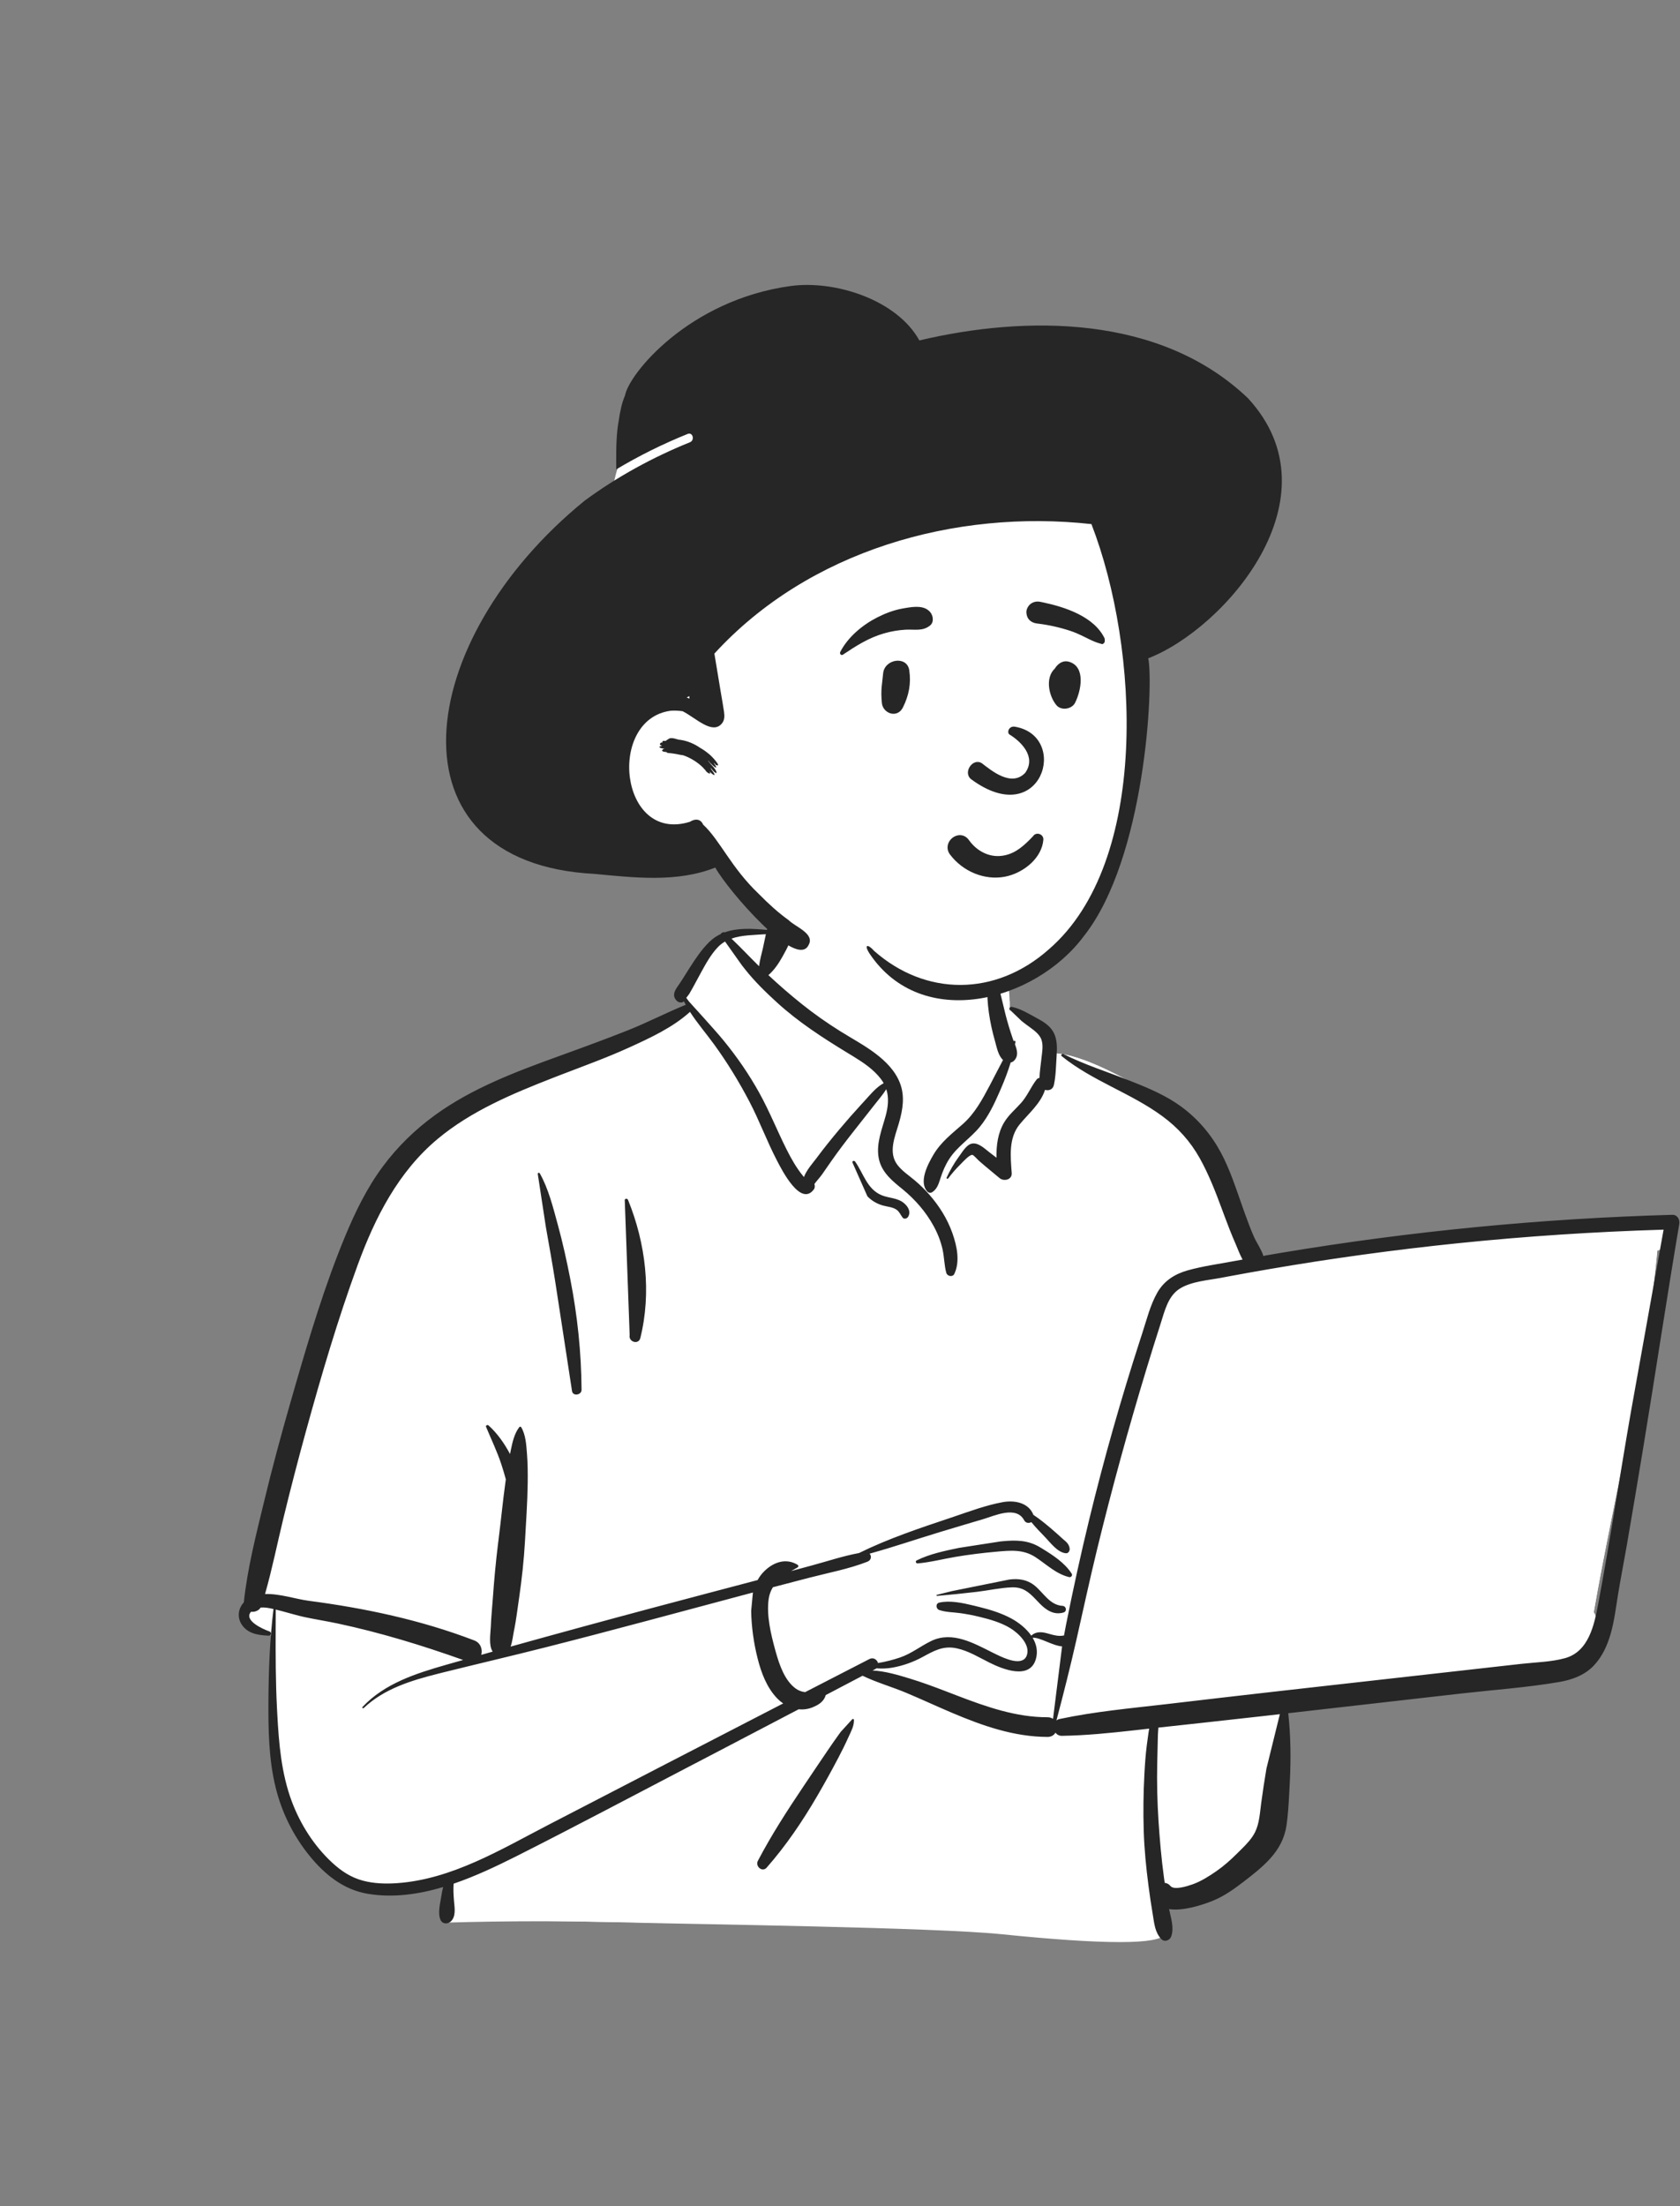 <svg width="1168" height="1533" viewBox="0 0 1168 1533" fill="none" xmlns="http://www.w3.org/2000/svg">
<rect x="0" y="0" width="1168" height="1533" fill="#808080" stroke="none"/>
<path fill-rule="evenodd" clip-rule="evenodd" d="M1143.08 848.472C1128.8 849.874 1114.52 851.274 1100.24 852.676C1031.86 857.901 963.495 868.813 895.63 875.362C893.94 872.612 890.633 873.065 888.625 874.976C881.853 874.383 874.264 869.207 868.129 874.591C867.93 874.563 867.731 874.53 867.53 874.511C856.608 853.548 849.058 831.189 841.731 808.8C837.054 795.035 830.762 781.71 819.134 772.468C799.29 758.693 753.822 730.76 730.521 731.934C730.134 727.762 728.189 723.462 724.996 720.684C732.034 708.685 703.893 700.856 701.908 702.247C703.18 662.159 684.323 627.345 642.743 619.362C605.492 611.6 552.51 610.296 532.476 649.225C530.273 648.977 507.762 648.86 505.584 649.104C502.198 644.815 465.008 685.457 480.251 699.606C343.978 759.888 266.493 752.695 228.775 922.164C223.676 938.084 223.305 955.505 217.92 971.07C198.764 1015.8 183.226 1063.43 179.359 1112.1C170.02 1114.5 168.946 1130.96 179.764 1133.35C183.896 1134.26 187.351 1135.5 190.364 1137.86C188.009 1177.75 197.656 1268.86 203.734 1268.58C216.127 1308.02 271.409 1319.15 310.547 1305.29C303.8 1317.99 310.547 1325.97 310.547 1332.75C451.374 1338.08 605.353 1335.01 746.141 1342.32C764.15 1342.06 783.093 1346.74 800.856 1344.05C811.688 1341.45 811.706 1324.42 800.718 1322.31L848.731 1311.88C847.658 1311.48 868.522 1297.6 884.291 1271.67C898.969 1242.66 888.979 1207.64 895.63 1176.08C947.575 1171.83 1000.38 1170.02 1051.75 1161.22C1058.76 1182.18 1089.08 1157.11 1098.72 1147.03C1098.71 1147.01 1098.7 1147 1098.69 1146.98C1103.35 1145.71 1107.09 1141.34 1107.22 1136.16C1110.49 1131.49 1111.17 1124.9 1108.04 1120.38C1122.42 1037.41 1144.34 952.7 1152.26 868.952C1155.06 868.332 1157.7 867.104 1159.93 865.212L1159.75 865.031C1163.54 860.807 1164.28 853.516 1157.96 849.927C1152.87 847.029 1148.61 847.928 1143.08 848.472Z" fill="white"/>
<path fill-rule="evenodd" clip-rule="evenodd" d="M600 1159L611 1166L701 1195L756 1202L801 1195V1272L810 1344C806 1351.33 768 1351.33 696 1344C650.102 1339.32 482.356 1337.06 444.164 1336.06L442 1336C397.12 1334.71 352.787 1334.71 309 1336V1309L434 1247L546 1184L600 1159ZM536.229 642.932L544.495 649.104L526.448 678.754L614.361 749.864V806.664L642.193 832.988L658.102 806.664L680.519 776.852L696.45 728.528L691.026 696.692L701.934 695.664C701.987 697.84 701.978 700.035 701.908 702.247C703.893 700.856 732.034 708.685 724.996 720.684C728.189 723.462 730.134 727.762 730.521 731.934C753.822 730.76 799.29 758.693 819.134 772.468C830.762 781.71 837.054 795.035 841.731 808.8L842.832 812.158L843.969 815.605L845.114 819.05C851.443 837.985 858.276 856.749 867.53 874.511C867.731 874.53 867.93 874.563 868.129 874.591C874.264 869.207 881.853 874.383 888.625 874.976C890.586 873.109 893.787 872.634 895.51 875.175L895.63 875.362L811.259 891.983L755.598 1087.23L707.126 1047.88L681.108 1051.75L612.399 1076.53L532.486 1097.29L350.055 1147.58H326.824L191.639 1114.94L179.456 1110.92C183.479 1062.66 198.92 1015.44 217.92 971.07C223.305 955.505 223.676 938.084 228.775 922.164C266.493 752.695 343.978 759.888 480.251 699.606C465.008 685.457 502.198 644.815 505.584 649.104L505.798 649.085L506.259 649.06L506.854 649.04C512.17 648.885 530.5 649.002 532.476 649.225C533.622 646.998 534.876 644.902 536.229 642.932Z" fill="white"/>
<path fill-rule="evenodd" clip-rule="evenodd" d="M1156.57 854.4L1154.05 868.405C1153.46 868.601 1152.85 868.766 1152.23 868.903C1151.44 877.251 1150.51 885.61 1149.47 893.975L1133.89 980.814C1131.2 996.178 1128.65 1011.57 1126.12 1026.97L1122.76 1043.52L1120.68 1053.8C1116.2 1076.07 1111.84 1098.26 1108.01 1120.33C1108.59 1121.16 1109.04 1122.06 1109.36 1123.01L1109.07 1124.25L1108.86 1125.08L1108.65 1125.9C1105.64 1137.5 1100.39 1148.75 1088.01 1152.17C1078.68 1154.74 1068.44 1154.97 1058.8 1155.99L1057.73 1156.11L889.069 1175.07C868.69 1177.36 848.321 1179.72 827.953 1182.11L810.296 1184.18C785.686 1187.03 760.934 1189.27 736.686 1194.43C735.795 1194.62 735.057 1194.98 734.455 1195.45C739.338 1176.96 744.012 1158.5 748.248 1139.83C753.016 1118.82 757.541 1097.77 762.641 1076.83C772.915 1034.65 784.432 992.746 797.04 951.203C799.686 942.484 802.393 933.782 805.159 925.101L807.101 919.032L808.595 914.196C810.906 906.823 813.767 899.245 820.546 895.177C828.48 890.417 839.299 889.628 848.297 887.982L854.39 886.837C863.506 885.136 872.634 883.5 881.773 881.928C925.529 874.402 969.533 868.365 1013.7 863.83C1059.66 859.111 1105.78 856.044 1151.95 854.545L1156.57 854.4ZM737.95 1143.94L738.38 1143.98L732.08 1194.34C731.073 1193.64 729.794 1193.2 728.233 1193.21C707.569 1193.27 687.76 1186.66 668.6 1179.4L665.682 1178.29L657.547 1175.16C649.278 1172 640.965 1168.9 632.497 1166.33L629.074 1165.3L627.334 1164.78C620.923 1162.91 614.178 1161.21 607.509 1160.79L606.6 1160.74L608.542 1159.72C608.826 1159.57 609.075 1159.4 609.296 1159.22C612.967 1159.49 616.645 1159.42 620.517 1158.72C627.799 1157.41 634.88 1154.88 641.382 1151.35L644.286 1149.78L645.475 1149.14L646.26 1148.74L647.041 1148.34C652.626 1145.56 657.965 1143.82 665.016 1145.3C673.021 1146.98 680.035 1151.3 687.25 1154.94L688.531 1155.58L689.392 1156L690.269 1156.41L691.158 1156.81C700.915 1161.2 716.443 1165.94 720.184 1152.68C721.687 1147.35 720.51 1142.36 717.902 1137.98C722.762 1137.56 731.445 1143.29 737.95 1143.94ZM980.828 978.016L980.945 978.62C982.325 986.047 978.865 993.153 973.629 998.332C969.334 1002.58 961.733 1004.94 959.58 1011.05C958.354 1014.53 959.658 1017.83 962.176 1020.13L961.596 1020.41L961.029 1020.7L960.476 1020.99L959.936 1021.29L959.41 1021.59C950.856 1026.5 943.89 1034.49 951.605 1044.15C960.357 1055.1 978.644 1055.45 991.528 1054.59L992.396 1054.53C1004.89 1053.6 1019.69 1049.4 1026.46 1037.86C1029.57 1032.57 1029.23 1026.17 1024.9 1021.64C1022.28 1018.91 1017.62 1016.11 1013.35 1015.77C1013.54 1013.37 1013.25 1011.04 1012.4 1009.08C1010.57 1004.83 1005.7 1001.98 1000.99 1001.87C1001.37 992.864 994.158 983.97 988.844 976.768L988.302 976.029L987.775 975.302C985.337 971.91 980.121 973.811 980.828 978.016ZM987.957 987.605L992.798 1005.74L992.715 1005.89C991.01 1009.13 995.48 1012.8 998.131 1010.08L998.398 1009.79C1001.54 1006.54 1006.37 1010.91 1006.44 1014.37C1006.52 1019.24 1003.35 1023.01 999.574 1025.49L999.31 1025.66L998.614 1026.1C995.514 1028.14 997.861 1032.43 1001.27 1031.91C1005.48 1031.26 1008.94 1027.92 1011.07 1023.74C1013.35 1024.39 1015.94 1024.32 1018.33 1025.66C1024.37 1029.03 1020.9 1034.94 1016.97 1038.52L1016.81 1038.66L1016.49 1038.94C1009.27 1045.09 999.444 1047.23 990.183 1047.69L989.649 1047.71C980.294 1048.11 968.106 1048.25 960.088 1042.74C955.098 1039.32 953.653 1034.46 957.876 1029.87C960.264 1027.27 962.675 1024.64 965.157 1022.11C968.872 1023.88 972.19 1023.16 975.989 1021.49C976.476 1021.27 976.206 1020.53 975.729 1020.53C973.633 1020.52 965.942 1016.63 965.568 1014.15C965.223 1011.85 969.477 1009.91 971.546 1008.79L971.846 1008.63L972.106 1008.48C974.27 1007.17 976.307 1005.64 978.169 1003.93C982.895 999.577 986.327 994.121 987.826 988.15L987.957 987.605Z" fill="white"/>
<path fill-rule="evenodd" clip-rule="evenodd" d="M535.072 640.184C539.315 629.521 553.658 633.666 552.059 644.868C551.102 651.578 547.427 658.665 544.126 664.546C541.438 669.333 538.372 674.005 534.215 677.593C541.615 684.497 549.296 691.149 557.172 697.465C565.766 704.356 574.803 710.708 584.144 716.546C592.335 721.666 600.896 726.202 608.617 732.044C615.796 737.475 622.336 744.007 625.664 752.534C629.209 761.614 627.668 770.992 625.058 780.066L624.758 781.092C622.091 790.082 617.474 800.919 623.876 809.389C627.135 813.701 631.873 816.755 635.964 820.202C639.6 823.266 643.013 826.598 646.143 830.177C652.968 837.979 658.519 846.758 662.022 856.54L662.335 857.429C665.338 866.088 667.532 876.696 663.475 885.198C662.311 887.635 658.557 886.843 657.905 884.47C656.431 879.094 656.508 873.464 655.272 868.012C653.986 862.342 651.846 856.96 649.051 851.868C643.643 842.017 636.319 833.603 627.666 826.489L625.076 824.383C618.326 818.843 612.124 812.966 610.754 803.798C609.288 793.989 613.218 784.645 615.745 775.361C617.506 768.891 618.081 762.689 616.178 756.842C613.853 760.637 610.681 764.239 608.172 767.452C603.175 773.853 598.131 780.215 593.1 786.589C587.942 793.125 582.911 799.764 578.12 806.575C575.977 809.622 573.857 812.687 571.744 815.755C570.155 818.061 567.939 820.365 566.207 822.717C566.628 823.975 566.596 825.425 565.833 826.455C556.648 838.865 543.581 812.971 540.173 806.429C533.233 793.106 528.068 778.952 521.105 765.632C513.89 751.824 505.674 738.384 496.517 725.778C490.978 718.153 484.77 710.991 479.703 703.124C467.766 713.948 452.058 721.204 437.63 727.784C421.777 735.013 405.308 740.918 389.055 747.188L384.254 749.053C356.249 759.983 327.56 771.99 304.283 791.403C276.93 814.216 260.748 846.012 248.701 878.938C234.833 916.843 223.36 955.771 212.665 994.674C207.192 1014.58 201.999 1034.57 197.117 1054.63C192.815 1072.31 189.249 1090.15 184.269 1107.64C194.369 1107.29 205.888 1111.2 214.511 1112.33C253.81 1117.47 292.58 1125.67 329.683 1139.87C334.266 1141.62 335.592 1146.2 334.594 1149.91C337.237 1149.16 339.878 1148.41 342.521 1147.66C339.625 1143.23 341.007 1135.29 341.235 1130.38L341.249 1130.04C341.483 1123.49 342.194 1116.93 342.655 1110.38C343.533 1097.92 344.675 1085.54 346.195 1073.14L346.583 1070.04C348.305 1056.55 349.578 1042.99 351.457 1029.52L351.679 1027.98C350.778 1024.53 349.729 1021.13 348.628 1017.74C345.694 1008.72 341.553 1000.22 337.924 991.482C337.496 990.453 338.962 989.862 339.647 990.479C345.793 996.008 350.675 1003.02 354.597 1010.36C354.665 1010.01 354.725 1009.67 354.796 1009.32L355.243 1007.12C356.347 1001.74 357.689 996.092 360.985 991.735C361.336 991.272 362.03 991.175 362.362 991.735C365.516 997.072 365.869 1003.83 366.354 1009.9C366.903 1016.77 366.972 1023.73 366.875 1030.62C366.686 1044.08 365.737 1057.58 364.981 1071.03C364.239 1084.23 362.783 1097.27 360.906 1110.35L360.549 1112.81C359.631 1119.03 358.88 1125.33 357.67 1131.52L357.328 1133.2C356.681 1136.26 356.283 1140.59 354.995 1144.18C388.133 1134.94 421.322 1125.9 454.574 1117.03C478.607 1110.62 502.665 1104.3 526.713 1097.94C527.982 1095.65 529.562 1093.52 531.534 1091.61C538.031 1085.32 546.641 1082.51 554.538 1087.35C555.18 1087.75 555.234 1088.75 554.538 1089.13C553.025 1089.96 551.509 1090.81 550.02 1091.69L564.46 1087.78C575.253 1084.86 586.175 1081.2 597.222 1079.16C617.569 1069.12 639.453 1061.85 660.887 1054.67L663.413 1053.82C674.387 1050.08 685.739 1045.89 697.078 1043.81C705.379 1042.29 715.123 1044.13 718.461 1052.63C722.687 1055.42 726.663 1058.69 730.5 1061.91C733.274 1064.23 735.933 1066.71 738.637 1069.11L739.135 1069.55C741.346 1071.47 743.097 1072.75 743.64 1075.81C743.92 1077.38 742.918 1079.52 740.973 1079.31C735.022 1078.67 730.183 1071.77 726.147 1067.65C723.029 1064.47 719.886 1061.18 717.04 1057.68C715.381 1058.58 713.107 1058.42 712.051 1056.42C706.575 1046.05 691.574 1053.24 683.274 1055.69L671.384 1059.21C665.439 1060.98 659.497 1062.75 653.565 1064.55C637.261 1069.5 621.037 1075.04 604.585 1079.59C606.057 1081.21 605.854 1084.08 603.058 1085.18C590.18 1090.23 576.052 1092.84 562.673 1096.31C554.226 1098.5 545.784 1100.71 537.345 1102.92C535.898 1105.27 534.857 1107.92 534.419 1111.01C532.808 1122.36 535.914 1135.45 538.94 1146.43L539.396 1148.07C541.883 1156.89 545.542 1167.71 553.157 1173.29C555.016 1174.65 557.383 1175.59 559.769 1175.81C574.676 1168.13 589.582 1160.46 604.497 1152.8C607.26 1151.39 609.813 1153.31 610.433 1155.59C615.692 1154.73 620.939 1153.37 625.718 1151.75C633.748 1149.02 640.018 1143.82 647.546 1140.22C662.112 1133.26 676.987 1141.81 690.028 1148.31L693.034 1149.78C698.882 1152.62 711.049 1158.07 713.856 1150.31C716.57 1142.8 707.989 1134.78 702.447 1131.4C695.841 1127.37 688.149 1125.22 680.683 1123.42C676.42 1122.39 672.105 1121.56 667.764 1120.95C662.84 1120.25 657.754 1120.36 653.013 1118.76C650.657 1117.97 650.295 1114.23 653.013 1113.61C660.311 1111.95 669.021 1113.76 676.637 1115.61L680.618 1116.59C688.291 1118.47 696.038 1120.84 703.027 1124.59C708.109 1127.33 713.473 1131.48 716.977 1136.56C720.02 1133.73 723.807 1133.82 727.752 1134.87L729.893 1135.47C733.429 1136.45 736.295 1137.12 739.736 1136.44C740.196 1133.94 740.662 1131.44 741.161 1128.93C746.064 1104.32 751.441 1079.8 757.374 1055.41C767.608 1013.34 779.45 971.735 792.8 930.556L794.14 926.439C797.219 917.02 799.697 906.758 804.661 898.105C809.356 889.923 816.878 885.21 825.815 882.714C835.957 879.882 846.614 878.4 856.96 876.487C859.268 876.061 861.582 875.656 863.892 875.237C861.94 871.712 860.482 867.711 859.17 864.641L858.94 864.109C856.12 857.68 853.587 851.136 851.141 844.556L849.312 839.61C844.895 827.699 840.336 815.984 834.127 804.844C827.591 793.12 818.92 783.535 808.111 775.602C786.073 759.426 759.51 751.175 738.135 733.888C737.259 733.18 738.382 731.969 739.271 732.417C753.704 739.669 769.285 744.6 784.297 750.504L787.258 751.672C799.124 756.376 811.174 761.497 821.444 769.112C832.894 777.604 841.912 788.15 848.69 800.691C855.37 813.053 859.643 826.89 864.356 840.094L865.616 843.612C867.517 848.888 869.481 854.148 871.731 859.282C873.517 863.358 876.85 868.011 878.365 872.667C882.51 871.948 886.654 871.227 890.803 870.534C980.67 855.53 1071.54 846.714 1162.61 844.135C1166.18 844.034 1168.02 847.434 1167.49 850.542C1158.75 902.223 1150.99 954.081 1142.47 1005.8C1138.75 1028.37 1134.95 1050.93 1131.07 1073.48C1129.1 1084.9 1126.83 1096.28 1124.96 1107.71C1123.46 1116.95 1122.37 1126.26 1119.79 1135.29C1117.47 1143.38 1113.92 1151.18 1108.08 1157.35C1101.79 1164.01 1093.01 1167.23 1084.17 1168.75C1061.72 1172.61 1038.71 1174.19 1016.08 1176.76L895.637 1190.46C897.397 1206.46 897.529 1222.21 896.721 1238.4L896.261 1247.23C895.884 1254.34 895.435 1261.46 894.414 1268.49C893.134 1277.31 889.098 1284.78 883.153 1291.37C877.694 1297.43 871.062 1302.59 864.611 1307.54C857.915 1312.68 850.996 1317.64 843.123 1320.81L842.101 1321.22C835.194 1323.91 822.237 1328.09 812.797 1326.56C814.031 1332.75 816.419 1339.4 814.302 1345.51C813.32 1348.35 809.605 1349.77 807.329 1347.35C802.82 1342.56 802.468 1336.24 801.4 1329.99C800.289 1323.48 799.331 1316.95 798.48 1310.41C796.834 1297.76 795.553 1284.99 795.162 1272.24C794.76 1259.13 794.915 1246.01 795.621 1232.93C795.984 1226.2 796.434 1219.49 797.287 1212.81C797.651 1209.96 798.023 1207.11 798.448 1204.27C798.603 1203.23 798.775 1202.2 798.96 1201.17L788.149 1202.39C771.572 1204.24 754.988 1205.92 738.294 1206.18C736.317 1206.21 734.796 1205.3 733.802 1203.99C732.743 1205.72 730.899 1206.95 728.258 1206.94C704.945 1206.86 683.235 1199.23 662.031 1190.25C651.343 1185.72 640.821 1180.82 630.117 1176.32C620.126 1172.13 609.445 1169.14 599.695 1164.42L574.075 1177.86C573.887 1178.52 573.646 1179.14 573.39 1179.67C571.722 1183.07 568.433 1184.92 565.074 1186.31C561.85 1187.65 558.511 1188.06 555.258 1187.73C535.828 1197.91 516.393 1208.08 496.945 1218.23L477.493 1228.37C438.737 1248.55 400.134 1269.06 361.134 1288.76L358.263 1290.21C344.792 1296.96 330.327 1303.81 315.378 1308.92C315.112 1312.7 315.28 1316.38 315.597 1320.39L315.673 1321.26C316.119 1325.99 317.075 1331.92 313.278 1335.29C311.303 1337.04 307.775 1337.05 306.432 1334.41C303.995 1329.62 306.183 1322.07 306.955 1316.86C307.229 1315.01 307.563 1313.11 308.057 1311.26C290.919 1316.36 273.262 1318.84 255.822 1315.97C238.842 1313.18 225.691 1302.49 215.089 1289.4C203.9 1275.6 195.949 1259.51 191.683 1242.26C186.828 1222.63 186.511 1202.36 186.625 1182.25C186.746 1160.84 187.538 1139.33 190.142 1118.06C187.289 1117.39 184.125 1116.81 181.242 1117.01C179.814 1119.3 177.044 1120.26 174.541 1119.96C169.098 1125.97 182.904 1132.1 187.316 1133.64C188.848 1134.17 188.684 1136.66 186.917 1136.58L185.804 1136.53C178.986 1136.17 171.943 1135 167.935 1128.67C164.723 1123.59 165.688 1117.58 169.517 1113.43C172.046 1089.52 178.092 1066.24 183.719 1042.91C189.241 1020.02 195.382 997.268 201.891 974.635L204.809 964.505C215.057 929.016 225.769 893.241 239.906 859.163C246.965 842.147 255.097 825.444 266.12 810.607C276.395 796.776 288.526 784.941 302.47 774.833C328.465 755.987 358.967 744.6 388.937 733.751L390.279 733.266C405.81 727.648 421.303 721.963 436.657 715.876C450.236 710.493 463.245 703.668 476.76 698.204C476.321 697.407 475.897 696.601 475.489 695.786L475.239 695.996C475.196 696.03 475.152 696.063 475.107 696.094C473.748 697.036 471.747 696.573 470.627 695.516C467.464 692.532 468.535 689.22 470.646 686.125L470.921 685.731C473.503 682.114 475.806 678.29 478.189 674.542L479.681 672.198C483.681 665.937 487.884 659.633 493.218 654.458C495.688 652.06 498.392 650.266 501.257 648.929C501.012 648.411 503.16 647.352 503.769 647.885C512.846 644.563 523.289 645.259 533.185 646.175M889.809 1191.13L877.189 1192.56C863.305 1194.14 849.415 1195.67 835.524 1197.18L805.352 1200.46C805.275 1202.18 805.066 1203.86 805.028 1205.16C804.831 1211.86 804.684 1218.56 804.545 1225.26C804.266 1238.69 804.572 1252.13 805.456 1265.53C806.313 1278.51 807.441 1291.5 809.195 1304.4L809.554 1306.98L809.762 1308.34C811.193 1308.47 812.599 1309.15 813.768 1310.55C816.32 1313.6 825.561 1310.64 829.17 1309.35C835.105 1307.24 840.694 1303.67 845.851 1300.09C850.887 1296.6 855.422 1292.53 859.78 1288.23L863.345 1284.71C866.892 1281.18 870.443 1277.43 872.616 1273C875.563 1266.98 875.944 1259.6 876.808 1253.06C877.872 1245 879.139 1236.95 880.478 1228.93M523.454 1106.58L522.145 1106.93C474.594 1119.56 427.114 1132.57 379.417 1144.65C355.813 1150.63 332.097 1156.17 308.464 1162.03L304.638 1162.99C285.994 1167.7 267.126 1173.37 252.849 1186.9C252.322 1187.39 251.557 1186.63 252.053 1186.1C267.44 1169.72 289.324 1162.79 310.336 1156.77C314.22 1155.66 318.109 1154.58 321.994 1153.47C293.418 1143.29 264.391 1134.42 234.694 1128.1C227.047 1126.47 219.311 1125.28 211.67 1123.65C206.341 1122.5 201.137 1120.86 195.864 1119.49L191.717 1118.45L191.662 1131.55C191.593 1150.12 191.626 1168.67 192.573 1187.23L192.752 1190.67C193.857 1211.33 195.582 1232.41 202.913 1251.89C208.87 1267.72 218.365 1282.63 230.782 1294.16C237.065 1299.99 243.82 1304.53 252.17 1306.78C259.923 1308.86 268.046 1309.1 276.016 1308.55C314.245 1305.88 348.275 1285.11 381.483 1267.92C435.8 1239.79 490.123 1211.69 544.495 1183.67C543.025 1182.67 541.641 1181.51 540.382 1180.21C533.091 1172.68 529.245 1162.37 526.719 1152.39C524.03 1141.76 522.422 1130.37 522.235 1119.4M592.637 1194.53C593.117 1194.27 593.673 1194.59 593.695 1195.13C593.863 1199.29 591.568 1203.38 589.853 1207.12L589.672 1207.52C587.589 1212.16 585.308 1216.73 582.949 1221.23C578.234 1230.22 573.334 1239.11 568.22 1247.88C557.936 1265.52 546.508 1282.42 533 1297.78C529.949 1301.25 524.931 1296.8 526.889 1293.07C536.329 1275.06 547.334 1258.05 558.662 1241.2C564.333 1232.76 570 1224.31 575.727 1215.91C578.116 1212.4 580.536 1208.91 583.021 1205.47L584.52 1203.41M1156.59 854.45C1108.87 855.891 1061.21 859.003 1013.72 863.88C969.558 868.415 925.554 874.452 881.798 881.978C872.659 883.55 863.531 885.186 854.414 886.887L848.946 887.915C839.828 889.643 828.689 890.356 820.571 895.227C812.012 900.362 809.699 911.094 806.851 919.944C803.503 930.352 800.24 940.79 797.065 951.253C784.457 992.796 772.94 1034.7 762.666 1076.88C757.566 1097.82 753.041 1118.87 748.273 1139.88C744.037 1158.55 739.363 1177.01 734.48 1195.5C735.082 1195.03 735.82 1194.67 736.711 1194.48C760.959 1189.32 785.71 1187.08 810.321 1184.23L812.702 1183.95C838.161 1180.96 863.62 1177.99 889.094 1175.12L1057.75 1156.16C1067.7 1155.04 1078.36 1154.89 1088.04 1152.22C1104.49 1147.68 1108.35 1129.28 1111.11 1114.62L1111.2 1114.18C1119.52 1069.91 1126.15 1025.25 1133.91 980.864M738.405 1144.03C731.857 1143.6 722.895 1137.6 717.927 1138.03C720.535 1142.41 721.712 1147.4 720.209 1152.73C716.026 1167.56 697.109 1159.89 687.997 1155.35C680.526 1151.64 673.312 1147.09 665.041 1145.35C655.671 1143.38 649.323 1147.1 641.407 1151.4C634.905 1154.93 627.824 1157.46 620.542 1158.77C616.67 1159.47 612.992 1159.54 609.321 1159.27C609.1 1159.45 608.851 1159.62 608.567 1159.77L606.625 1160.79C615.406 1161.19 624.35 1163.9 632.522 1166.38C640.99 1168.95 649.303 1172.05 657.572 1175.21L665.706 1178.34C685.772 1186.02 706.542 1193.32 728.258 1193.26C729.819 1193.25 731.098 1193.69 732.105 1194.39M701.769 1097.56C708.238 1096.76 714.209 1097.61 719.378 1101.82C725.612 1106.9 729.8 1115.32 738.762 1115.88C741.375 1116.04 741.982 1119.71 739.385 1120.48C732.714 1122.45 727.313 1118.85 722.768 1114.16L719.712 1110.97C715.221 1106.32 711.078 1102.72 703.457 1103C695.295 1103.3 687.119 1105.18 679.01 1106.14C669.824 1107.23 660.64 1108.15 651.425 1108.95C650.997 1108.99 650.924 1108.32 651.325 1108.22L661.646 1105.65M695.525 1071.11L696.592 1071C705.985 1070.09 714.576 1070.05 722.966 1075.11L724.575 1076.08C732.139 1080.68 740.372 1086.09 745.102 1093.54C745.876 1094.76 744.597 1096.19 743.302 1095.88C734.211 1093.7 727.565 1087.03 719.92 1082.04C711.34 1076.43 702.477 1077.36 692.694 1078.23C683.222 1079.07 673.755 1080.23 664.376 1081.81C655.563 1083.29 646.722 1085.63 637.82 1086.38L637.822 1086.36C636.805 1086.36 636.225 1084.83 637.262 1084.31C646.296 1079.8 656.759 1077.66 666.586 1075.6M373.862 815.676C373.851 814.933 374.896 814.655 375.261 815.298C381.373 826.051 384.568 839.232 387.824 851.079C391.234 863.489 393.986 876.025 396.459 888.653C401.468 914.224 404.137 939.648 404.319 965.71C404.344 969.431 398.281 970.421 397.688 966.608C393.751 941.257 389.979 915.88 386.012 890.536C384.016 877.789 381.694 865.091 379.47 852.382M434.371 834.405C433.921 832.922 436.079 832.426 436.631 833.782C448.897 863.891 453.051 898.013 445.176 929.778C443.971 934.637 436.854 932.532 437.763 927.734M592.588 807.651C592.526 806.541 593.967 806.366 594.51 807.13C600.322 815.319 602.733 826.286 612.93 830.518C618.021 832.631 623.75 832.263 628.248 835.832C631.255 838.219 633.561 841.987 631.304 845.602C630.576 846.77 628.538 847.355 627.55 846.086C626.108 844.237 625.345 842.023 623.386 840.637C620.623 838.682 616.897 838.561 613.729 837.642C609.631 836.454 606.019 834.375 603.061 831.286M689.686 671.067C690.285 670.762 690.86 670.957 691.243 671.475C691.79 672.213 691.723 672.931 691.053 673.437C691.948 675.266 693.005 679.848 693.156 680.515C693.768 683.219 694.419 685.907 695.1 688.593C696.474 694.01 697.678 699.469 699.053 704.888C700.511 710.632 702.248 716.315 704.181 721.916C704.306 722.279 704.443 722.649 704.587 723.025L704.807 723.592L704.861 723.506C705.254 722.885 706.072 723.319 705.975 723.975C705.885 724.573 705.764 725.168 705.662 725.766L705.865 726.302C707.129 729.705 707.995 733.289 705.675 736.292C704.807 737.415 703.852 738.08 702.662 738.278C700.754 744.568 698.36 750.741 695.797 756.669L695.046 758.401C691.276 767.051 687.255 775.587 681.252 782.951C674.698 790.991 665.683 796.481 659.974 805.291C657.318 809.389 655.47 813.698 653.97 818.326L653.406 820.083C652.341 823.357 651.113 826.529 648.042 828.449C647.062 829.061 645.594 828.866 644.804 828.031C638.507 821.37 645.099 808.932 648.896 802.483C654.174 793.515 661.813 787.778 669.462 781.012C677.707 773.719 682.966 763.963 688.053 754.352C691.169 748.464 694.177 742.449 697.344 736.535C694.035 733.611 692.976 727.802 691.855 723.764L691.753 723.402C689.9 716.936 688.428 710.302 687.498 703.639C686.603 697.233 686.23 690.918 686.467 684.476L686.535 682.835M701.988 701.559C701.257 700.557 702.467 699.422 703.47 699.631C709.569 700.892 715.531 704.583 721.004 707.568L721.588 707.885C725.957 710.241 730.353 713.127 732.647 717.704C735.142 722.679 734.937 728.408 734.597 733.814L734.564 734.32C734.147 740.803 734.08 747.539 732.708 753.905C732.006 757.163 729.055 758.081 726.532 757.311C723.53 766.79 715.097 773.774 708.937 781.254C701.083 790.79 702.561 803.665 703.382 815.15C703.714 819.8 697.93 821.122 694.951 818.641L688.086 812.939C686.943 811.987 685.801 811.034 684.662 810.076C683.687 809.256 682.721 808.429 681.762 807.591L680.33 806.327C679.695 805.759 676.894 802.63 676.075 802.5C674.092 802.185 669.379 807.413 667.766 809.053L667.561 809.257C664.525 812.234 661.782 815.437 659.227 818.834C658.757 819.458 657.838 818.94 658.174 818.219C660.464 813.315 663.126 808.626 666.287 804.238L666.925 803.364C669.028 800.53 671.851 795.526 675.563 794.689C680.096 793.668 684.622 798.213 687.92 800.736L688.128 800.894C689.697 802.071 691.248 803.269 692.796 804.475C692.634 795.924 693.714 787.284 698.129 779.915C701.242 774.718 705.906 770.869 709.897 766.403C714.34 761.43 716.66 755.318 720.682 750.139C721.2 749.473 721.914 749.114 722.687 749C722.842 744.837 723.455 740.632 723.929 736.513L724.066 735.28C724.545 730.805 725.677 725.339 723.486 721.148C721.417 717.19 716.668 714.396 713.152 711.71L710.28 709.483M504.074 654.241C502.238 655.303 500.522 656.624 498.965 658.275C494.064 663.474 490.56 669.944 487.15 676.168C485.314 679.52 483.544 682.909 481.693 686.253C480.888 687.708 480.06 689.147 479.223 690.584C478.836 691.246 477.686 692.562 477.116 693.373C477.749 694.26 478.404 695.134 479.072 695.999C479.327 696.328 496.908 715.48 503.036 722.975C512.42 734.456 520.808 746.583 527.979 759.563C535.001 772.274 540.347 785.732 546.852 798.689C550.108 805.176 553.744 811.617 558.379 817.231C558.558 817.45 558.747 817.657 558.93 817.873C560.699 813.094 565.231 807.977 567.458 805.039L567.666 804.762C572.715 797.956 578.047 791.355 583.495 784.866C588.471 778.941 593.573 773.143 598.799 767.442L600.765 765.308C604.406 761.375 609.031 755.49 614.361 752.68C613.79 751.662 613.129 750.655 612.369 749.661C607.375 743.135 600.315 738.399 593.35 734.126L588.832 731.378C571.804 721.001 555.042 710.144 540.259 696.661C532.438 689.527 524.725 682.054 518.151 673.733L515.826 670.791M532.486 649.104C524.512 649.773 515.901 649.614 508.532 652.212C515.083 658.405 521.31 665.092 527.707 671.389C528.276 667.13 529.44 662.923 530.426 658.77" fill="#262626"/>
<path fill-rule="evenodd" clip-rule="evenodd" d="M789.698 463.192C789.3 440.79 788.861 417.94 785.538 395.756C782.289 374.068 773.351 354.464 757.992 338.715C725.368 305.262 678.077 297.091 634.059 289.603L558.799 276.8C535.838 272.895 511.343 266.653 488.145 272.191C476.714 274.92 467.007 281.26 458.134 288.761C449.583 295.991 440.388 303.755 434.593 313.482C428.789 323.223 426.792 334.61 424.905 345.627C422.776 358.048 421.123 370.566 419.948 383.114C417.594 408.254 417.273 433.583 418.98 458.775C419.808 470.994 421.124 483.178 422.804 495.308C423.637 501.323 424.579 507.323 425.643 513.302C425.957 515.065 426.195 517.017 426.516 518.989C424.142 525.755 422.793 532.762 422.902 539.739C423.222 560.291 440.533 573.23 457.984 580.177C468.102 584.205 478.681 586.942 488.623 591.442C499.082 596.175 506.201 603.848 513.352 612.601C526.99 629.295 542.38 644.299 559.954 656.817C597.213 683.358 644.406 695.911 689.614 686.383C700.461 684.097 711.404 680.547 721.154 675.198C731.449 669.551 739.189 661.368 745.69 651.693C757.759 633.732 766.415 613.507 772.963 592.926C779.642 571.932 784.383 550.9 786.968 529.009C789.545 507.189 790.088 485.147 789.698 463.192V463.192Z" fill="white"/>
<path fill-rule="evenodd" clip-rule="evenodd" d="M549.536 198.764C580.68 194.471 623.666 208.424 639.176 236.558C713.226 219.064 806.621 218.491 867.653 276.728C931.338 345.81 851.347 436.895 798.306 457.431C802.168 476.238 796.146 596.723 753.541 650.466C719.729 696.002 640.988 717.017 604.552 662.628L604.268 662.179C600.365 655.898 603.727 656.1 607.734 660.772C643.412 692.214 691.923 692.751 729.305 659.569C799.365 598.919 792.141 450.209 758.803 364.178C663.874 353.73 562.235 382.563 496.669 454.172L501.102 480.92C501.858 485.477 502.716 490.03 503.37 494.603C503.789 497.533 503.836 500.447 501.811 502.819C495.122 510.649 483.849 498.883 474.573 494.203C471.835 493.817 469.092 493.668 466.402 493.858C421.838 499.61 430.618 586.24 479.597 571.055C483.712 568.486 487.247 569.27 488.844 572.998C500.518 583.714 508.216 602.826 527.612 621.234C534.456 628.139 540.683 633.916 548.381 639.455C552.903 644.037 566.546 648.709 562.221 656.55C554.042 674.392 505.813 618.347 497.286 602.848C470.57 613.42 440.962 609.829 413.276 607.245C267.215 599.635 286.713 445.345 406.436 347.934C428.973 331.308 453.837 317.745 479.683 307.308C483.212 305.883 481.67 300.077 478.092 301.522C460.99 308.429 444.318 316.65 428.426 326.165L428.402 320.476C428.378 310.895 428.528 300.92 430.189 292.166C431.019 286.1 432.415 279.621 434.565 274.747C437.222 259.804 478.849 208.512 549.536 198.764ZM464.452 513.746C466.707 511.599 470.918 514.159 472.925 514.095C478.059 514.799 482.937 516.972 486.741 519.654C489.253 521.064 491.013 522.388 492.484 523.606L492.524 523.595C492.513 523.595 492.499 523.606 492.487 523.609L492.625 523.703C494.767 525.228 502.607 533.817 497.654 531.507C497.285 531.026 496.907 530.564 496.525 530.111C496.485 530.173 496.428 530.234 496.36 530.293L496.638 530.707C500.848 537.054 493.579 530.367 492.461 528.591C492.408 528.634 492.348 528.663 492.289 528.694L493.746 530.471C493.949 530.723 494.109 530.924 494.242 531.094L494.549 531.392C499.417 536.186 499.569 540.501 493.914 533.412C494.136 533.746 494.315 534.1 494.34 534.414L494.675 534.843C499.115 540.576 495.504 538.54 493.297 536.091L493.113 535.881L493.151 535.938C495.203 539.107 491.13 536.883 490.411 535.188L490.38 535.111C489.596 534.47 489.114 533.751 488.948 533.569L488.918 533.538C485.1 529.618 479.565 526.301 474.864 524.794C474.183 524.664 473.493 524.56 472.797 524.486C469.97 523.854 467.112 523.421 464.224 523.187C463.87 523.145 463.512 522.885 463.245 522.549C458.878 522.402 460.226 520.608 462.038 520.275L462.069 520.27L461.71 520.239C458.907 519.965 456.993 518.957 459.827 518.339L460.186 518.267C460.142 518.198 460.103 518.129 460.066 518.06C457.639 517.793 459.222 515.429 460.569 516.001C460.003 514.144 462.593 515.071 462.916 514.795C463.163 514.521 463.469 514.279 463.646 514.266C464.426 513.714 464.048 513.764 464.452 513.746ZM479.301 483.681L478.732 484.014C478.272 484.283 477.799 484.462 477.324 484.567C477.995 484.853 478.658 485.162 479.313 485.492C479.303 485.088 479.295 484.686 479.295 484.283L479.301 483.681Z" fill="#262626"/>
<path fill-rule="evenodd" clip-rule="evenodd" d="M677.587 606.927C670.864 604.184 664.866 599.61 660.481 593.766C658.957 591.735 658.561 589.59 658.881 587.628C659.241 585.422 660.546 583.422 662.326 582.081C664.112 580.736 666.345 580.072 668.504 580.41C670.381 580.704 672.248 581.732 673.727 583.862L674.035 584.288C676.642 587.815 680.04 590.709 683.91 592.574C687.641 594.372 691.814 595.211 696.132 594.723C704.356 593.794 710.024 589.347 716.049 583.307C716.796 582.544 717.543 581.758 718.294 580.959C718.768 580.235 719.426 579.769 720.157 579.525C720.968 579.253 721.886 579.269 722.726 579.562C723.537 579.845 724.262 580.381 724.747 581.095C725.209 581.773 725.471 582.611 725.386 583.574C724.835 589.833 721.562 595.42 716.914 599.806C711.752 604.677 704.909 608.047 698.466 609.229C691.368 610.531 684.136 609.598 677.587 606.927ZM701.814 510.367C709.366 514.957 720.872 525.661 712.748 537.04C703.186 547.073 689.418 535.569 682.634 530.366C676.343 526.334 669.275 536.705 675.112 541.413C724.136 577.708 744.031 511.568 705.634 504.971C701.406 504.244 699.836 508.947 701.814 510.367ZM613.963 468.147C614.798 457.79 630.57 455.439 632.139 465.687C633.544 474.867 631.89 483.3 627.755 491.565C623.804 499.461 613.874 495.777 613.123 488.587C612.116 478.949 613.444 474.589 613.963 468.147ZM734.027 463.562C736.226 460.682 739.401 458.716 743.205 459.827C755.09 463.3 751.587 480.173 747.413 488.386C745.145 492.846 737.814 493.977 734.501 490.05C729.101 483.646 726.515 470.857 733.38 464.549C733.566 464.223 733.773 463.894 734.027 463.562ZM627.588 422.831L629.465 422.502C635.273 421.498 642.494 420.533 646.603 425.202C648.782 427.678 649.532 432.28 646.603 434.65C641.451 438.82 635.755 437.204 629.581 437.557C624.493 437.849 619.603 438.691 614.702 440.092C603.95 443.165 595.189 448.775 586.006 454.935C584.801 455.743 583.571 454.202 584.146 453.075C589.447 442.692 599.72 434.163 610.01 428.964C615.502 426.189 621.512 423.887 627.588 422.831ZM723.193 418.18L724.63 418.474C740.267 421.742 760.583 428.272 767.988 443.631C768.271 445.803 767.972 446.268 767.73 446.573L767.649 446.674C767.45 446.933 767.29 447.291 766.349 447.587C766.087 447.525 765.824 447.459 765.557 447.389C762.163 446.499 759.477 445.274 756.877 444.002L754.058 442.614C750.788 441.01 747.488 439.465 743.992 438.324C736.53 435.89 728.854 434.176 721.06 433.26C719.37 433.062 717.744 432.492 716.46 431.514C715.242 430.587 714.311 429.303 713.887 427.596C713.337 425.387 713.495 423.714 714.68 421.721C715.572 420.225 716.847 419.187 718.311 418.592C719.804 417.984 721.503 417.841 723.193 418.18Z" fill="#262626"/>
</svg>
